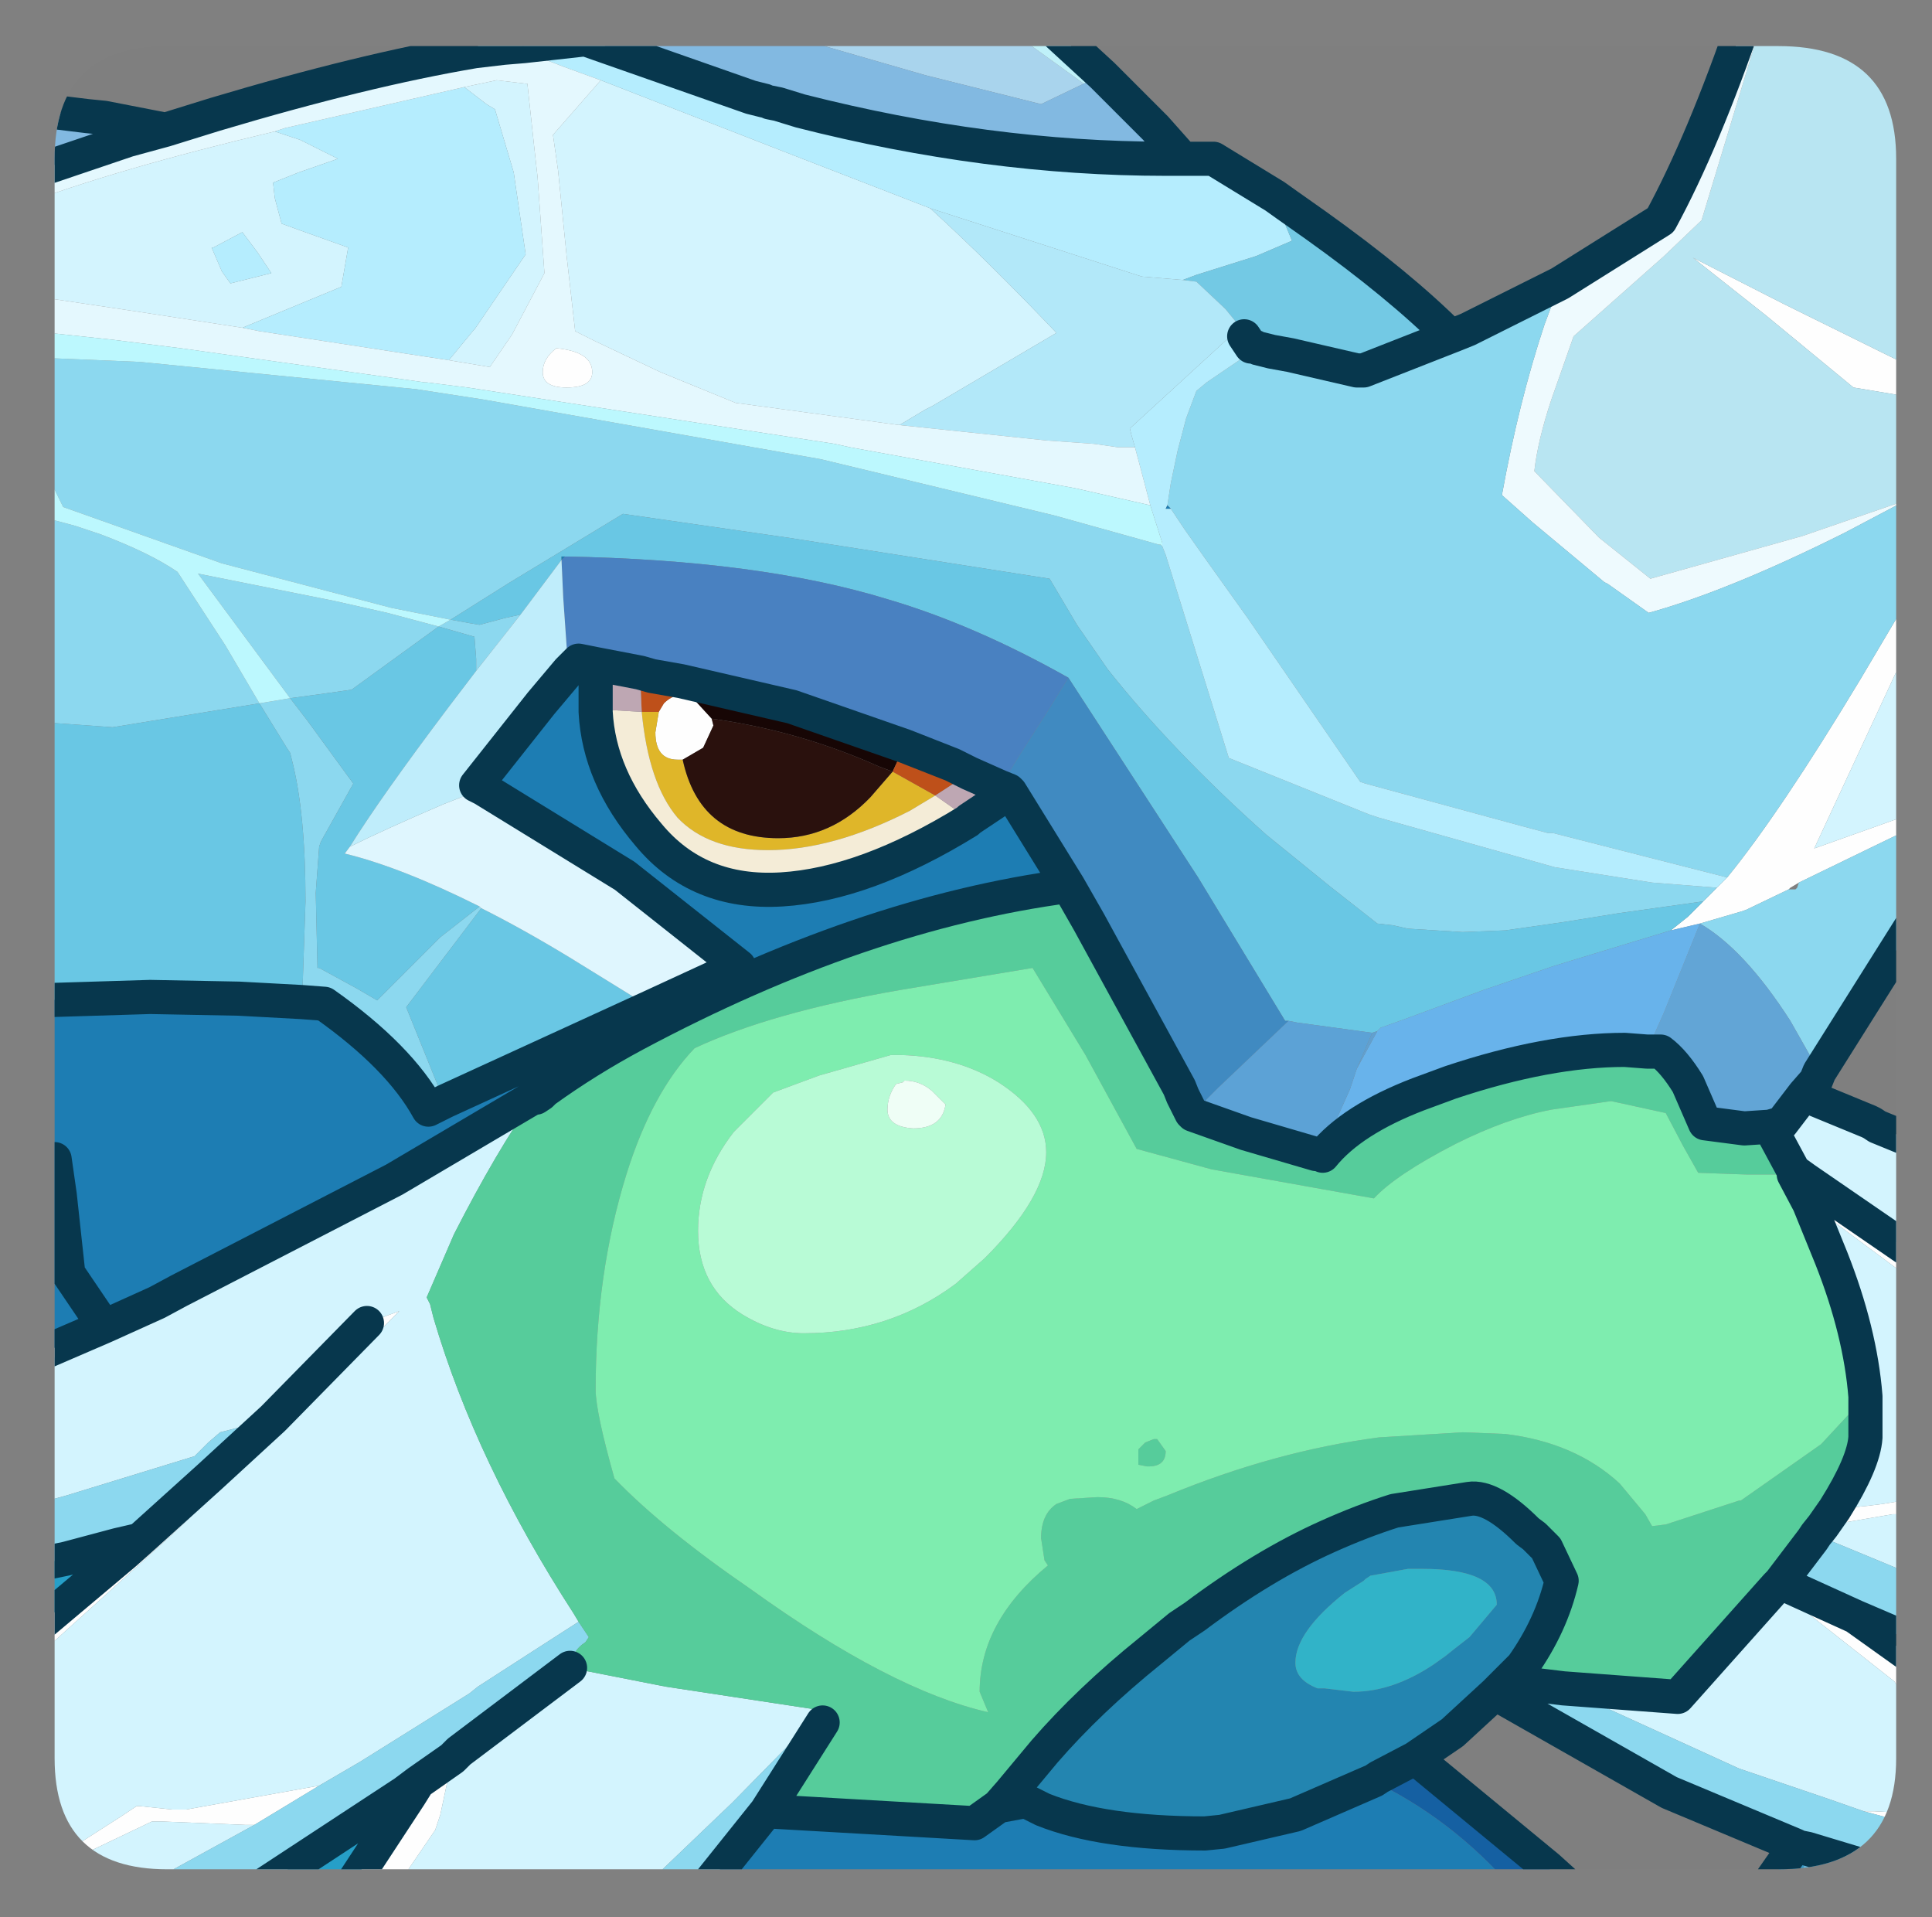<?xml version="1.0" encoding="UTF-8" standalone="no"?>
<svg xmlns:ffdec="https://www.free-decompiler.com/flash" xmlns:xlink="http://www.w3.org/1999/xlink" ffdec:objectType="frame" height="56.15px" width="56.6px" xmlns="http://www.w3.org/2000/svg">
  <rect width="100%" height="100%" fill="#808080" stroke="none"/>
  <g transform="matrix(1.0, 0.0, 0.0, 1.0, 1.6, 1.35)">
    <clipPath id="clipPath0" transform="matrix(1.0, 0.0, 0.0, 1.0, 0.0, 0.0)">
      <path d="M50.5 0.0 Q53.95 0.0 53.95 3.3 L53.95 50.15 Q53.95 53.4 50.5 53.4 L3.3 53.4 Q0.0 53.4 0.0 50.15 L0.0 3.3 Q0.0 0.0 3.3 0.0 L50.5 0.0" fill="#000000" fill-rule="evenodd" stroke="none"/>
    </clipPath>
    <g clip-path="url(#clipPath0)">
      <use ffdec:characterId="2" height="56.15" transform="matrix(1.0, 0.0, 0.0, 1.0, -1.6, -1.35)" width="56.6" xlink:href="#shape1"/>
    </g>
    <use ffdec:characterId="3" height="53.4" transform="matrix(1.0, 0.0, 0.0, 1.0, 0.0, 0.0)" width="53.95" xlink:href="#shape2"/>
  </g>
  <defs>
    <g id="shape1" transform="matrix(1.0, 0.0, 0.0, 1.0, 1.6, 1.35)">
      <path d="M54.5 9.45 L54.5 10.3 52.7 10.0 50.15 7.9 48.0 6.2 50.65 7.55 54.5 9.45 M54.5 15.85 L54.5 17.15 51.55 23.5 54.5 22.45 54.5 22.85 51.1 24.5 50.85 24.65 50.8 24.7 49.55 25.3 49.4 25.35 48.2 25.7 47.35 25.9 47.85 25.5 48.3 25.05 48.35 25.0 48.7 24.65 49.0 24.35 Q50.55 22.45 52.9 18.55 L54.5 15.85 M53.4 31.65 L54.5 32.1 54.5 32.2 53.4 31.65 M54.5 35.4 L54.5 36.2 51.4 33.9 50.95 33.05 50.95 32.95 51.3 33.2 54.5 35.4 M54.5 42.55 L54.5 43.1 54.2 43.0 53.85 43.0 51.8 43.35 52.15 42.85 53.15 42.75 53.55 42.7 54.45 42.55 54.5 42.55 M52.75 46.0 L54.5 47.25 54.5 48.9 54.45 48.8 53.9 47.9 50.6 45.3 50.45 45.1 50.55 45.0 52.75 46.0 M54.5 51.8 L54.5 52.1 53.0 51.7 53.3 51.7 54.2 51.75 54.5 51.8 M9.75 54.3 L8.4 54.3 10.4 51.25 10.65 50.85 11.65 50.15 11.3 51.8 11.15 52.25 9.75 54.3 M-1.1 53.9 L-1.1 53.7 -0.95 53.7 0.3 52.9 0.7 52.65 1.95 51.85 2.4 51.55 2.5 51.55 3.45 51.65 3.85 51.65 7.75 50.95 5.85 52.1 5.6 52.1 3.15 52.0 2.85 52.0 0.65 53.05 -0.5 53.65 -1.1 53.9 M-1.1 47.7 L-1.1 46.8 2.05 44.15 2.5 43.75 4.55 41.9 6.4 40.2 9.15 37.4 10.1 37.05 7.8 39.35 7.2 40.0 3.65 43.4 2.45 44.5 -1.1 47.7 M-1.1 39.0 L-1.1 38.6 1.45 37.5 3.0 36.8 1.5 37.6 -1.1 39.0 M18.55 19.0 L18.7 19.1 19.25 19.7 19.3 19.9 19.0 20.55 18.4 20.9 18.25 20.9 Q17.6 20.9 17.6 20.1 L17.7 19.5 17.85 19.25 Q18.05 19.05 18.3 19.0 L18.35 19.0 18.55 19.0 M15.0 10.0 Q14.3 10.0 14.3 9.55 14.3 9.15 14.7 8.85 15.75 8.95 15.75 9.55 15.75 10.0 15.0 10.0" fill="#ffffff" fill-rule="evenodd" stroke="none"/>
      <path d="M19.95 -0.85 L27.45 -0.85 30.15 1.1 28.9 1.7 25.5 0.85 19.95 -0.75 19.95 -0.85 M-1.1 2.6 L-1.1 1.8 0.95 2.05 1.45 2.1 -1.1 2.6" fill="#aad5ee" fill-rule="evenodd" stroke="none"/>
      <path d="M30.15 1.1 L27.45 -0.85 28.85 -0.85 30.7 0.85 30.15 1.1 M12.3 0.15 L13.0 -0.85 14.35 -0.85 13.75 0.0 13.15 0.05 12.3 0.15" fill="#c0f2fa" fill-rule="evenodd" stroke="none"/>
      <path d="M19.95 -0.85 L19.95 -0.75 25.5 0.85 28.9 1.7 30.15 1.1 30.7 0.85 32.25 2.4 33.05 3.3 32.85 3.3 32.55 3.3 Q27.35 3.3 21.85 1.9 L21.2 1.7 20.95 1.65 20.8 1.6 20.4 1.5 15.55 -0.2 13.75 0.0 14.35 -0.85 19.95 -0.85 M-1.1 3.85 L-1.1 2.6 1.45 2.1 3.25 2.45 2.15 2.75 -1.1 3.85" fill="#83bae2" fill-rule="evenodd" stroke="none"/>
      <path d="M54.5 17.15 L54.5 22.45 51.55 23.5 54.5 17.15 M51.25 30.7 L51.45 30.8 53.15 31.5 53.25 31.55 53.4 31.65 54.5 32.2 54.5 35.4 51.3 33.2 50.95 32.95 50.25 31.65 50.6 31.55 51.25 30.7 M54.5 36.2 L54.5 42.55 54.45 42.55 53.55 42.7 53.15 42.75 52.15 42.85 Q53.0 41.5 53.05 40.75 L53.05 39.55 Q52.9 37.65 52.05 35.5 L51.4 33.9 54.5 36.2 M54.5 43.1 L54.5 44.8 51.6 43.6 51.8 43.35 53.85 43.0 54.2 43.0 54.5 43.1 M54.5 48.9 L54.5 51.8 54.2 51.75 53.3 51.7 53.0 51.7 52.0 51.35 49.35 50.45 44.2 48.1 47.55 48.35 50.45 45.1 50.6 45.3 53.9 47.9 54.45 48.8 54.5 48.9 M16.85 54.3 L9.75 54.3 11.15 52.25 11.3 51.8 11.65 50.15 11.85 49.95 15.1 47.5 17.9 48.05 22.5 48.75 19.85 51.45 17.55 53.65 16.85 54.3 M1.85 54.3 L-1.1 54.3 -1.1 53.9 -0.5 53.65 0.65 53.05 2.85 52.0 3.15 52.0 5.6 52.1 5.85 52.1 2.3 54.05 Q2.05 54.2 1.85 54.3 M-1.1 53.7 L-1.1 47.7 2.45 44.5 3.65 43.4 7.2 40.0 7.8 39.35 10.1 37.05 9.15 37.4 6.4 40.2 4.85 40.6 4.5 40.9 4.35 41.05 4.1 41.3 0.35 42.45 -1.1 42.85 -1.1 39.0 1.5 37.6 3.0 36.8 3.4 36.55 3.65 36.45 9.95 33.2 14.1 30.75 14.1 30.8 14.05 30.8 Q12.95 32.35 11.7 34.8 L10.9 36.65 11.0 36.85 11.1 37.25 Q12.35 41.5 15.2 45.9 L15.35 46.15 13.95 47.05 12.4 48.05 12.15 48.25 8.95 50.25 7.75 50.95 3.85 51.65 3.45 51.65 2.5 51.55 2.4 51.55 1.95 51.85 0.7 52.65 0.3 52.9 -0.95 53.7 -1.1 53.7 M-1.1 7.25 L-1.1 4.7 Q1.8 3.6 6.45 2.5 L7.2 2.75 8.3 3.3 7.15 3.7 6.4 4.0 6.45 4.45 6.65 5.2 7.2 5.4 8.6 5.9 8.4 7.05 5.5 8.25 2.25 7.75 -1.1 7.25 M35.15 8.8 L35.25 8.85 35.2 8.9 35.15 8.8 M24.75 11.1 L19.95 10.45 17.75 9.55 15.85 8.65 15.25 8.35 15.0 6.15 14.75 3.65 14.6 2.6 16.0 1.0 21.65 3.2 25.65 4.75 Q27.35 6.3 29.35 8.4 L25.7 10.55 25.5 10.65 24.75 11.1 M12.0 1.2 L12.95 1.0 13.8 1.1 13.85 1.1 14.05 2.95 14.15 3.85 14.35 6.65 13.4 8.45 12.75 9.4 11.55 9.2 12.25 8.35 12.3 8.3 13.8 6.1 13.5 4.05 13.45 3.7 12.9 1.85 12.65 1.7 12.0 1.2 M5.95 6.05 L5.5 5.45 4.65 5.9 4.6 5.9 4.9 6.6 5.15 6.95 5.75 6.8 6.35 6.65 5.95 6.05 M3.0 36.8 L3.65 36.45 3.0 36.8" fill="#d4f5ff" fill-rule="evenodd" stroke="none"/>
      <path d="M50.05 -0.85 L54.5 -0.85 54.5 9.45 50.65 7.55 48.0 6.2 50.15 7.9 52.7 10.0 54.5 10.3 54.5 13.2 54.25 13.3 51.2 14.35 46.75 15.6 45.25 14.4 43.35 12.45 Q43.45 11.55 43.85 10.35 L44.5 8.5 47.15 6.15 48.25 5.1 50.05 -0.85 M45.5 15.75 L45.55 15.75 45.5 15.75 M35.1 8.8 L35.15 8.8 35.2 8.9 35.1 8.8" fill="#b9e6f3" fill-rule="evenodd" stroke="none"/>
      <path d="M44.1 6.95 L47.05 5.1 Q48.3 2.8 49.55 -0.85 L50.05 -0.85 48.25 5.1 47.15 6.15 44.5 8.5 43.85 10.35 Q43.45 11.55 43.35 12.45 L45.25 14.4 46.75 15.6 51.2 14.35 54.25 13.3 52.45 14.25 Q49.05 15.95 46.7 16.6 L45.5 15.75 45.4 15.7 43.6 14.2 43.3 13.95 42.4 13.15 Q42.9 10.4 43.65 8.15 L44.1 6.95 M45.5 15.75 L45.55 15.75 45.5 15.75" fill="#effbff" fill-rule="evenodd" stroke="none"/>
      <path d="M40.9 8.5 L41.4 8.3 44.1 6.95 43.65 8.15 Q42.9 10.4 42.4 13.15 L43.3 13.95 43.6 14.2 45.4 15.7 45.5 15.75 46.7 16.6 Q49.05 15.95 52.45 14.25 L54.25 13.3 54.5 13.2 54.5 15.85 52.9 18.55 Q50.55 22.45 49.0 24.35 L43.9 23.05 43.75 23.05 43.0 22.85 38.4 21.6 38.25 21.55 34.95 16.75 33.7 15.0 33.1 14.15 33.0 14.0 32.7 13.55 32.6 13.45 32.7 12.8 32.9 11.85 33.15 10.9 33.45 10.1 33.75 9.85 35.0 9.0 35.2 8.9 35.25 8.85 35.65 8.95 36.2 9.05 38.15 9.5 38.35 9.5 40.9 8.5 M54.5 22.85 L54.5 25.6 51.7 30.05 50.85 28.55 Q49.5 26.45 48.2 25.7 L49.4 25.35 49.55 25.3 50.8 24.7 51.0 24.7 51.05 24.65 51.1 24.5 54.5 22.85 M54.5 44.8 L54.5 46.75 52.75 46.0 50.55 45.0 51.5 43.75 51.6 43.6 54.5 44.8 M54.5 52.1 L54.5 53.75 51.35 52.8 51.1 52.75 51.0 52.7 47.3 51.15 42.2 48.25 42.55 47.9 44.2 48.1 49.35 50.45 52.0 51.35 53.0 51.7 54.5 52.1 M18.75 54.3 L16.85 54.3 17.55 53.65 19.85 51.45 22.5 48.75 22.55 48.75 22.5 49.1 20.85 51.7 19.05 53.95 18.9 54.1 18.75 54.3 M5.45 54.3 L1.85 54.3 Q2.05 54.2 2.3 54.05 L5.85 52.1 7.75 50.95 8.95 50.25 12.15 48.25 12.4 48.05 13.95 47.05 15.35 46.15 15.65 46.6 15.55 46.75 Q15.15 47.0 15.1 47.5 L11.85 49.95 11.65 50.15 10.65 50.85 10.25 51.15 5.45 54.3 M-1.1 44.6 L-1.1 42.85 0.35 42.45 4.1 41.3 4.35 41.05 4.5 40.9 4.85 40.6 6.4 40.2 4.55 41.9 2.5 43.75 1.85 43.9 0.35 44.3 -1.1 44.6 M-1.1 19.75 L-1.1 11.65 -0.15 13.85 0.6 14.05 1.35 14.3 Q2.8 14.85 3.6 15.4 L5.0 17.55 6.0 19.25 6.9 19.1 4.2 15.45 8.2 16.25 9.75 16.6 11.25 17.0 11.6 16.8 9.85 16.45 4.9 15.15 0.25 13.5 -0.65 11.65 -1.1 10.55 -1.1 9.1 2.5 9.25 10.6 10.05 12.55 10.35 22.45 12.1 29.3 13.75 32.35 14.6 32.4 14.6 32.45 14.65 32.55 14.9 34.4 20.85 38.5 22.5 38.8 22.6 43.95 24.05 46.8 24.5 48.7 24.65 48.35 25.0 48.3 25.05 45.8 25.4 44.25 25.65 42.5 25.9 41.25 25.95 39.65 25.85 39.2 25.75 38.75 25.7 37.35 24.6 35.5 23.1 Q32.75 20.65 30.85 18.25 L29.95 16.95 29.15 15.6 21.5 14.4 16.65 13.7 13.35 15.7 11.6 16.8 12.15 16.9 12.45 16.95 13.2 16.75 13.65 16.65 12.35 18.3 12.35 17.95 12.3 17.3 11.25 17.0 8.7 18.85 8.0 18.95 6.9 19.1 7.4 19.75 8.75 21.6 7.8 23.3 7.75 23.45 7.65 24.8 7.7 26.95 7.7 27.0 7.75 27.0 8.85 27.6 9.45 27.95 11.3 26.1 12.45 25.2 12.5 25.25 10.3 28.15 11.25 30.5 11.45 30.9 10.95 31.15 Q10.1 29.6 7.9 28.05 L7.25 28.0 7.35 25.05 Q7.35 22.45 6.95 20.9 L6.9 20.7 6.8 20.55 6.0 19.25 1.7 19.95 -1.1 19.75" fill="#8dd9f0" fill-rule="evenodd" stroke="none"/>
      <path d="M33.05 3.3 L33.95 3.3 35.75 4.4 35.75 4.5 36.25 5.7 35.2 6.15 33.45 6.7 33.05 6.85 31.85 6.75 25.65 4.75 21.65 3.2 16.0 1.0 14.9 0.6 Q14.15 0.3 13.6 0.15 L13.15 0.05 13.75 0.0 15.55 -0.2 20.4 1.5 20.8 1.6 20.95 1.65 21.2 1.7 21.85 1.9 Q27.35 3.3 32.55 3.3 L32.85 3.3 33.05 3.3 M32.7 13.55 L33.0 14.0 33.1 14.15 33.7 15.0 34.95 16.75 38.25 21.55 38.4 21.6 43.0 22.85 43.75 23.05 43.9 23.05 49.0 24.35 48.7 24.65 46.8 24.5 43.95 24.05 38.8 22.6 38.5 22.5 34.4 20.85 32.55 14.9 32.45 14.65 32.45 14.55 32.1 13.45 31.85 12.5 31.65 11.75 31.55 11.4 31.5 11.2 34.5 8.45 34.6 8.35 34.85 8.5 35.3 8.7 35.65 8.8 36.2 9.05 35.65 8.95 35.25 8.85 35.15 8.8 35.1 8.8 35.05 8.8 34.85 8.5 35.05 8.8 35.1 8.8 35.2 8.9 35.0 9.0 33.75 9.85 33.45 10.1 33.15 10.9 32.9 11.85 32.7 12.8 32.6 13.45 32.55 13.55 32.7 13.55 M11.55 9.2 L6.0 8.35 5.5 8.25 8.4 7.05 8.6 5.9 7.2 5.4 6.65 5.2 6.45 4.45 6.4 4.0 7.15 3.7 8.3 3.3 7.2 2.75 6.45 2.5 6.75 2.4 12.0 1.2 12.65 1.7 12.9 1.85 13.45 3.7 13.5 4.05 13.8 6.1 12.3 8.3 12.25 8.35 11.55 9.2 M5.95 6.05 L6.35 6.65 5.75 6.8 5.15 6.95 4.9 6.6 4.6 5.9 4.65 5.9 5.5 5.45 5.95 6.05" fill="#b6eeff" fill-rule="evenodd" stroke="none"/>
      <path d="M51.7 30.05 L51.6 30.3 51.25 30.7 50.6 31.55 50.25 31.65 49.5 31.7 48.35 31.55 47.85 30.4 Q47.45 29.75 47.05 29.45 L46.85 29.45 46.65 29.45 46.75 29.2 47.15 28.3 48.2 25.7 Q49.5 26.45 50.85 28.55 L51.7 30.05" fill="#62a6d7" fill-rule="evenodd" stroke="none"/>
      <path d="M50.95 32.95 L50.95 33.05 50.3 33.05 49.55 33.05 48.15 33.0 47.7 32.2 47.2 31.25 45.6 30.9 43.85 31.15 Q42.55 31.4 41.05 32.15 39.3 33.05 38.65 33.75 L33.9 32.9 31.7 32.3 30.2 29.55 28.65 27.0 24.75 27.65 Q21.0 28.3 18.75 29.35 17.5 30.65 16.75 33.05 15.85 35.95 15.85 39.35 15.85 40.0 16.4 41.95 17.85 43.45 20.4 45.2 24.5 48.15 27.35 48.8 L27.1 48.2 Q27.1 46.15 29.1 44.5 L29.0 44.35 28.9 43.7 Q28.9 43.0 29.35 42.7 L29.75 42.55 30.55 42.5 Q31.25 42.5 31.7 42.85 L32.2 42.6 32.6 42.45 Q35.75 41.15 38.8 40.75 L41.25 40.6 42.5 40.65 Q44.55 40.9 45.85 42.1 L46.6 43.0 46.8 43.35 47.2 43.3 49.35 42.6 49.4 42.6 51.75 40.95 53.05 39.55 53.05 40.75 Q53.0 41.5 52.15 42.85 L51.8 43.35 51.6 43.6 51.5 43.75 50.55 45.0 50.45 45.1 47.55 48.35 44.2 48.1 42.55 47.9 43.0 47.45 Q43.85 46.25 44.15 44.95 L43.7 44.0 43.35 43.65 43.15 43.5 Q42.1 42.45 41.45 42.55 L39.25 42.9 Q38.3 43.2 37.3 43.65 35.4 44.5 33.4 46.0 L32.95 46.3 32.1 47.0 Q30.3 48.45 29.0 49.95 L28.0 51.15 27.65 51.55 26.95 52.05 20.85 51.7 22.5 49.1 22.55 48.75 22.5 48.75 17.9 48.05 15.1 47.5 Q15.15 47.0 15.55 46.75 L15.65 46.6 15.35 46.15 15.2 45.9 Q12.35 41.5 11.1 37.25 L11.0 36.85 10.9 36.65 11.7 34.8 Q12.95 32.35 14.05 30.8 L14.1 30.8 14.25 30.7 14.35 30.6 Q15.6 29.7 17.0 28.95 23.65 25.4 29.7 24.6 L30.3 25.65 32.95 30.5 33.05 30.75 33.3 31.25 33.35 31.3 34.9 31.85 36.95 32.45 37.1 32.45 37.15 32.5 Q38.0 31.45 39.95 30.7 L40.9 30.35 Q43.75 29.4 46.0 29.4 L46.65 29.45 46.85 29.45 47.05 29.45 Q47.45 29.75 47.85 30.4 L48.35 31.55 49.5 31.7 50.25 31.65 50.95 32.95 M31.95 40.9 L32.2 40.8 32.3 40.8 32.55 41.15 Q32.55 41.6 32.05 41.6 L32.0 41.6 31.75 41.55 31.75 41.1 31.85 41.0 31.95 40.9" fill="#56cd9c" fill-rule="evenodd" stroke="none"/>
      <path d="M50.95 33.05 L51.4 33.9 52.05 35.5 Q52.9 37.65 53.05 39.55 L51.75 40.95 49.4 42.6 49.35 42.6 47.2 43.3 46.8 43.35 46.6 43.0 45.85 42.1 Q44.55 40.9 42.5 40.65 L41.25 40.6 38.8 40.75 Q35.75 41.15 32.6 42.45 L32.2 42.6 31.7 42.85 Q31.25 42.5 30.55 42.5 L29.75 42.55 29.35 42.7 Q28.9 43.0 28.9 43.7 L29.0 44.35 29.1 44.5 Q27.1 46.15 27.1 48.2 L27.35 48.8 Q24.5 48.15 20.4 45.2 17.85 43.45 16.4 41.95 15.85 40.0 15.85 39.35 15.85 35.95 16.75 33.05 17.5 30.65 18.75 29.35 21.0 28.3 24.75 27.65 L28.65 27.0 30.2 29.55 31.7 32.3 33.9 32.9 38.65 33.75 Q39.3 33.05 41.05 32.15 42.55 31.4 43.85 31.15 L45.6 30.9 47.2 31.25 47.7 32.2 48.15 33.0 49.55 33.05 50.3 33.05 50.95 33.05 M18.85 34.7 Q18.85 36.35 20.15 37.15 21.05 37.7 21.95 37.7 24.45 37.7 26.4 36.25 L27.25 35.5 Q29.05 33.7 29.05 32.4 29.05 31.25 27.65 30.35 26.45 29.6 24.8 29.55 L24.5 29.55 22.4 30.15 21.05 30.65 19.9 31.8 Q18.85 33.15 18.85 34.7 M31.95 40.9 L31.85 41.0 31.75 41.1 31.75 41.55 32.0 41.6 32.05 41.6 Q32.55 41.6 32.55 41.15 L32.3 40.8 32.2 40.8 31.95 40.9" fill="#7eeeb0" fill-rule="evenodd" stroke="none"/>
      <path d="M-1.1 24.6 L-1.1 19.75 1.7 19.95 6.0 19.25 6.8 20.55 6.9 20.7 6.95 20.9 Q7.35 22.45 7.35 25.05 L7.25 28.0 5.4 27.9 2.8 27.85 -0.45 27.95 -1.05 28.0 -1.0 24.5 -1.1 24.6 M48.3 25.05 L47.85 25.5 47.35 25.9 44.55 26.75 43.9 26.95 41.85 27.65 39.55 28.5 38.85 28.75 38.75 28.85 38.6 28.9 36.4 28.6 36.15 28.55 36.05 28.55 33.5 24.35 29.7 18.5 Q26.95 16.95 24.4 16.2 20.65 15.05 14.95 14.95 L14.85 14.95 14.85 15.05 13.65 16.65 13.2 16.75 12.45 16.95 12.15 16.9 11.6 16.8 13.35 15.7 16.65 13.7 21.5 14.4 29.15 15.6 29.95 16.95 30.85 18.25 Q32.75 20.65 35.5 23.1 L37.35 24.6 38.75 25.7 39.2 25.75 39.65 25.85 41.25 25.95 42.5 25.9 44.25 25.65 45.8 25.4 48.3 25.05 M17.45 28.15 L11.45 30.9 11.25 30.5 10.3 28.15 12.5 25.25 Q13.7 25.85 15.1 26.7 L17.45 28.15 M6.9 19.1 L8.0 18.95 8.7 18.85 11.25 17.0 12.3 17.3 12.35 17.95 12.35 18.3 11.55 19.35 Q9.55 22.0 8.65 23.45 L8.5 23.65 Q10.15 24.05 12.45 25.2 L11.3 26.1 9.45 27.95 8.85 27.6 7.75 27.0 7.7 27.0 7.7 26.95 7.65 24.8 7.75 23.45 7.8 23.3 8.75 21.6 7.4 19.75 6.9 19.1" fill="#69c8e5" fill-rule="evenodd" stroke="none"/>
      <path d="M47.35 25.9 L48.2 25.7 47.15 28.3 46.75 29.2 46.65 29.45 46.0 29.4 Q43.75 29.4 40.9 30.35 L39.95 30.7 Q38.0 31.45 37.15 32.5 L37.1 32.45 37.95 30.55 38.15 29.95 38.75 28.85 38.85 28.75 39.55 28.5 41.85 27.65 43.9 26.95 44.55 26.75 47.35 25.9" fill="#68b4ec" fill-rule="evenodd" stroke="none"/>
      <path d="M42.2 48.25 L40.95 49.4 39.85 50.15 38.8 50.7 38.65 50.8 36.35 51.8 34.2 52.3 33.7 52.35 Q30.7 52.35 28.95 51.65 L28.45 51.4 28.0 51.15 29.0 49.95 Q30.3 48.45 32.1 47.0 L32.95 46.3 33.4 46.0 Q35.4 44.5 37.3 43.65 38.3 43.2 39.25 42.9 L41.45 42.55 Q42.1 42.45 43.15 43.5 L43.35 43.65 43.7 44.0 44.15 44.95 Q43.85 46.25 43.0 47.45 L42.55 47.9 42.2 48.25 M41.45 46.6 L42.25 45.65 Q42.25 44.6 40.05 44.6 L39.65 44.6 38.55 44.8 38.4 44.9 38.35 44.95 37.8 45.3 Q36.35 46.45 36.35 47.35 36.35 47.85 37.0 48.1 L37.2 48.1 38.05 48.2 Q39.2 48.2 40.4 47.4 L40.75 47.15 41.0 46.95 41.45 46.6" fill="#2386b1" fill-rule="evenodd" stroke="none"/>
      <path d="M41.45 46.6 L41.0 46.95 40.75 47.15 40.4 47.4 Q39.2 48.2 38.05 48.2 L37.2 48.1 37.0 48.1 Q36.35 47.85 36.35 47.35 36.35 46.45 37.8 45.3 L38.35 44.95 38.4 44.9 38.55 44.8 39.65 44.6 40.05 44.6 Q42.25 44.6 42.25 45.65 L41.45 46.6" fill="#31b4c9" fill-rule="evenodd" stroke="none"/>
      <path d="M54.5 53.75 L54.5 54.3 51.05 54.3 51.35 52.8 54.5 53.75" fill="#64bae0" fill-rule="evenodd" stroke="none"/>
      <path d="M35.75 4.4 L36.1 4.65 36.95 5.25 Q39.4 7.0 40.9 8.5 L38.35 9.5 38.15 9.5 36.2 9.05 35.65 8.8 35.3 8.7 34.85 8.5 34.6 8.35 34.75 8.25 34.3 7.7 33.45 6.9 33.05 6.85 33.45 6.7 35.2 6.15 36.25 5.7 35.75 4.5 35.75 4.4" fill="#73cae5" fill-rule="evenodd" stroke="none"/>
      <path d="M33.05 6.85 L33.45 6.9 34.3 7.7 34.75 8.25 34.6 8.35 34.5 8.45 31.5 11.2 31.55 11.4 31.65 11.75 31.15 11.75 30.45 11.65 29.05 11.55 24.75 11.1 25.5 10.65 25.7 10.55 29.35 8.4 Q27.35 6.3 25.65 4.75 L31.85 6.75 33.05 6.85" fill="#b3e9fa" fill-rule="evenodd" stroke="none"/>
      <path d="M-1.1 8.3 L-1.1 7.25 2.25 7.75 5.5 8.25 6.0 8.35 11.55 9.2 12.75 9.4 13.4 8.45 14.35 6.65 14.15 3.85 14.05 2.95 13.85 1.1 13.8 1.1 12.95 1.0 12.0 1.2 6.75 2.4 6.45 2.5 Q1.8 3.6 -1.1 4.7 L-1.1 3.85 2.15 2.75 3.25 2.45 4.7 2.0 Q9.05 0.7 12.3 0.15 L13.15 0.05 13.6 0.15 Q14.15 0.3 14.9 0.6 L16.0 1.0 14.6 2.6 14.75 3.65 15.0 6.15 15.25 8.35 15.85 8.65 17.75 9.55 19.95 10.45 24.75 11.1 29.05 11.55 30.45 11.65 31.15 11.75 31.65 11.75 31.85 12.5 32.1 13.45 29.9 12.95 23.3 11.75 22.85 11.65 12.1 10.0 10.9 9.85 10.85 9.85 3.7 8.85 1.7 8.6 -1.1 8.3 M15.0 10.0 Q15.75 10.0 15.75 9.55 15.75 8.95 14.7 8.85 14.3 9.15 14.3 9.55 14.3 10.0 15.0 10.0" fill="#e5f9ff" fill-rule="evenodd" stroke="none"/>
      <path d="M-1.1 11.65 L-1.1 10.55 -0.65 11.65 0.25 13.5 4.9 15.15 9.85 16.45 11.6 16.8 11.25 17.0 9.75 16.6 8.2 16.25 4.2 15.45 6.9 19.1 6.0 19.25 5.0 17.55 3.6 15.4 Q2.8 14.85 1.35 14.3 L0.6 14.05 -0.15 13.85 -1.1 11.65 M-1.1 9.1 L-1.1 8.3 1.7 8.6 3.7 8.85 10.85 9.85 10.9 9.85 12.1 10.0 22.85 11.65 23.3 11.75 29.9 12.95 32.1 13.45 32.45 14.55 32.45 14.65 32.4 14.6 32.35 14.6 29.3 13.75 22.45 12.1 12.55 10.35 10.6 10.05 2.5 9.25 -1.1 9.1" fill="#bdf9ff" fill-rule="evenodd" stroke="none"/>
      <path d="M18.4 20.9 Q18.9 23.2 21.2 23.2 22.75 23.2 23.9 22.0 L24.55 21.25 25.8 21.95 25.05 22.4 Q22.8 23.55 20.9 23.55 19.15 23.55 18.25 22.6 17.4 21.6 17.2 19.5 L17.7 19.5 17.6 20.1 Q17.6 20.9 18.25 20.9 L18.4 20.9" fill="#e0b729" fill-rule="evenodd" stroke="none"/>
      <path d="M19.25 19.7 Q21.8 20.05 24.15 21.1 L24.55 21.25 23.9 22.0 Q22.75 23.2 21.2 23.2 18.9 23.2 18.4 20.9 L19.0 20.55 19.3 19.9 19.25 19.7" fill="#2a110d" fill-rule="evenodd" stroke="none"/>
      <path d="M18.35 18.6 L21.6 19.35 24.9 20.5 24.55 21.25 24.15 21.1 Q21.8 20.05 19.25 19.7 L18.7 19.1 18.55 19.0 18.45 18.95 18.35 19.0 18.3 18.95 18.35 18.6" fill="#170605" fill-rule="evenodd" stroke="none"/>
      <path d="M18.35 18.6 L18.3 18.95 18.3 19.0 Q18.05 19.05 17.85 19.25 L17.7 19.5 17.2 19.5 17.15 18.35 17.5 18.45 18.35 18.6 M24.55 21.25 L24.9 20.5 26.3 21.05 26.8 21.3 25.8 21.95 24.55 21.25" fill="#bf501a" fill-rule="evenodd" stroke="none"/>
      <path d="M17.2 19.5 Q17.4 21.6 18.25 22.6 19.15 23.55 20.9 23.55 22.8 23.55 25.05 22.4 L25.8 21.95 26.8 22.65 26.75 22.7 Q23.75 24.55 21.3 24.7 18.85 24.85 17.4 23.1 15.95 21.4 15.85 19.5 L16.35 19.45 17.2 19.5" fill="#f5edd8" fill-rule="evenodd" stroke="none"/>
      <path d="M14.95 14.95 Q20.65 15.05 24.4 16.2 26.95 16.95 29.7 18.5 L29.05 19.55 28.25 20.8 27.7 21.7 26.8 21.3 26.3 21.05 24.9 20.5 21.6 19.35 18.35 18.6 17.5 18.45 17.15 18.35 15.85 18.1 15.35 18.0 15.05 18.3 14.9 16.15 14.85 15.05 14.95 14.95" fill="#4982c2" fill-rule="evenodd" stroke="none"/>
      <path d="M33.35 31.3 L33.3 31.25 33.05 30.75 32.95 30.5 30.3 25.65 29.7 24.6 28.0 21.85 27.95 21.8 27.7 21.7 28.25 20.8 29.05 19.55 29.7 18.5 33.5 24.35 36.05 28.55 36.15 28.55 34.1 30.5 33.75 30.85 33.35 31.3" fill="#408bc2" fill-rule="evenodd" stroke="none"/>
      <path d="M26.8 21.3 L27.7 21.7 27.95 21.8 28.0 21.85 26.8 22.65 25.8 21.95 26.8 21.3 M15.85 19.5 L15.85 18.35 15.85 18.1 17.15 18.35 17.2 19.5 16.35 19.45 15.85 19.5" fill="#bfa8b4" fill-rule="evenodd" stroke="none"/>
      <path d="M43.0 54.3 L18.75 54.3 18.9 54.1 19.6 54.0 19.05 53.95 20.85 51.7 26.95 52.05 27.65 51.55 28.0 51.15 28.45 51.4 28.95 51.65 Q30.7 52.35 33.7 52.35 L34.2 52.3 36.35 51.8 38.65 50.8 38.8 50.9 Q41.2 52.1 43.0 54.3 M-1.1 38.6 L-1.1 24.6 -1.0 24.5 -1.05 28.0 -0.45 27.95 2.8 27.85 5.4 27.9 7.25 28.0 7.9 28.05 Q10.1 29.6 10.95 31.15 L11.45 30.9 17.45 28.15 20.05 26.95 16.7 24.3 12.55 21.75 12.35 21.65 14.25 19.25 15.05 18.3 15.35 18.0 15.85 18.1 15.85 18.35 15.85 19.5 Q15.95 21.4 17.4 23.1 18.85 24.85 21.3 24.7 23.75 24.55 26.75 22.7 L26.8 22.65 28.0 21.85 29.7 24.6 Q23.65 25.4 17.0 28.95 15.6 29.7 14.35 30.6 L14.25 30.7 14.1 30.8 14.1 30.75 9.95 33.2 3.65 36.45 3.4 36.55 3.0 36.8 1.45 37.5 -1.1 38.6 M14.85 15.05 L14.85 14.95 14.95 14.95 14.85 15.05 M32.6 13.45 L32.7 13.55 32.55 13.55 32.6 13.45 M18.3 18.95 L18.35 19.0 18.45 18.95 18.55 19.0 18.35 19.0 18.3 19.0 18.3 18.95 M14.25 30.7 L14.1 30.75 14.25 30.7 M0.0 32.6 L0.15 33.65 0.4 35.95 1.45 37.5 0.4 35.95 0.15 33.65 0.0 32.6 M2.5 43.75 L2.05 44.15 1.85 43.9 2.5 43.75 M27.65 51.55 L28.45 51.4 27.65 51.55 M10.65 50.85 L10.4 51.25 10.25 51.15 10.65 50.85" fill="#1d7db4" fill-rule="evenodd" stroke="none"/>
      <path d="M12.55 21.75 L16.7 24.3 20.05 26.95 17.45 28.15 15.1 26.7 Q13.7 25.85 12.5 25.25 L12.45 25.2 Q10.15 24.05 8.5 23.65 L8.65 23.45 Q9.65 22.95 11.4 22.2 L12.55 21.75" fill="#e0f7ff" fill-rule="evenodd" stroke="none"/>
      <path d="M13.65 16.65 L14.85 15.05 14.9 16.15 15.05 18.3 14.25 19.25 12.35 21.65 12.55 21.75 11.4 22.2 Q9.65 22.95 8.65 23.45 9.55 22.0 11.55 19.35 L12.35 18.3 13.65 16.65" fill="#c0eefc" fill-rule="evenodd" stroke="none"/>
      <path d="M18.85 34.7 Q18.85 33.15 19.9 31.8 L21.05 30.65 22.4 30.15 24.5 29.55 24.8 29.55 Q26.45 29.6 27.65 30.35 29.05 31.25 29.05 32.4 29.05 33.7 27.25 35.5 L26.4 36.25 Q24.45 37.7 21.95 37.7 21.05 37.7 20.15 37.15 18.85 36.35 18.85 34.7 M24.65 30.4 Q24.4 30.75 24.4 31.15 24.4 31.65 25.15 31.7 26.0 31.7 26.1 31.0 L25.7 30.6 Q25.35 30.3 24.9 30.3 L24.85 30.35 24.65 30.4" fill="#b9fcd7" fill-rule="evenodd" stroke="none"/>
      <path d="M8.4 54.3 L5.45 54.3 10.25 51.15 10.4 51.25 8.4 54.3 M-1.1 46.8 L-1.1 44.6 0.35 44.3 1.85 43.9 2.05 44.15 -1.1 46.8 M18.9 54.1 L19.05 53.95 19.6 54.0 18.9 54.1" fill="#26a0c9" fill-rule="evenodd" stroke="none"/>
      <path d="M37.1 32.45 L36.95 32.45 34.9 31.85 33.35 31.3 33.75 30.85 34.1 30.5 36.15 28.55 36.4 28.6 38.6 28.9 38.15 29.95 37.95 30.55 37.1 32.45" fill="#5ca3d7" fill-rule="evenodd" stroke="none"/>
      <path d="M38.6 28.9 L38.75 28.85 38.15 29.95 38.6 28.9" fill="#61a1d0" fill-rule="evenodd" stroke="none"/>
      <path d="M24.65 30.4 L24.85 30.35 24.9 30.3 Q25.35 30.3 25.7 30.6 L26.1 31.0 Q26.0 31.7 25.15 31.7 24.4 31.65 24.4 31.15 24.4 30.75 24.65 30.4" fill="#f0fff7" fill-rule="evenodd" stroke="none"/>
      <path d="M39.85 50.15 L39.9 50.2 40.05 50.3 43.75 53.35 44.8 54.3 43.0 54.3 Q41.2 52.1 38.8 50.9 L38.65 50.8 38.8 50.7 39.85 50.15" fill="#1560a3" fill-rule="evenodd" stroke="none"/>
      <path d="M51.05 54.3 L50.0 54.3 50.3 53.7 51.0 52.7 51.1 52.75 51.35 52.8 51.05 54.3" fill="#399cc9" fill-rule="evenodd" stroke="none"/>
      <path d="M28.85 -0.85 L30.7 0.85 32.25 2.4 33.05 3.3 33.95 3.3 35.75 4.4 36.1 4.65 36.95 5.25 Q39.4 7.0 40.9 8.5 L41.4 8.3 44.1 6.95 47.05 5.1 Q48.3 2.8 49.55 -0.85 M54.5 25.6 L51.7 30.05 51.6 30.3 51.25 30.7 51.45 30.8 53.15 31.5 53.25 31.55 53.4 31.65 54.5 32.1 M54.5 46.75 L52.75 46.0 54.5 47.25 M50.0 54.3 L50.3 53.7 51.0 52.7 47.3 51.15 42.2 48.25 40.95 49.4 39.85 50.15 39.9 50.2 40.05 50.3 43.75 53.35 44.8 54.3 M-1.1 1.8 L0.95 2.05 1.45 2.1 3.25 2.45 4.7 2.0 Q9.05 0.7 12.3 0.15 L13.0 -0.85 M50.95 33.05 L51.4 33.9 52.05 35.5 Q52.9 37.65 53.05 39.55 L53.05 40.75 Q53.0 41.5 52.15 42.85 L51.8 43.35 51.6 43.6 51.5 43.75 50.55 45.0 50.45 45.1 47.55 48.35 44.2 48.1 42.55 47.9 42.2 48.25 M50.95 32.95 L51.3 33.2 54.5 35.4 M50.95 32.95 L50.95 33.05 M46.65 29.45 L46.0 29.4 Q43.75 29.4 40.9 30.35 L39.95 30.7 Q38.0 31.45 37.15 32.5 L37.1 32.45 36.95 32.45 34.9 31.85 33.35 31.3 33.3 31.25 33.05 30.75 32.95 30.5 30.3 25.65 29.7 24.6 Q23.65 25.4 17.0 28.95 15.6 29.7 14.35 30.6 L14.25 30.7 14.1 30.8 14.05 30.8 M22.5 49.1 L20.85 51.7 26.95 52.05 27.65 51.55 28.0 51.15 29.0 49.95 Q30.3 48.45 32.1 47.0 L32.95 46.3 33.4 46.0 Q35.4 44.5 37.3 43.65 38.3 43.2 39.25 42.9 L41.45 42.55 Q42.1 42.45 43.15 43.5 L43.35 43.65 43.7 44.0 44.15 44.95 Q43.85 46.25 43.0 47.45 L42.55 47.9 M50.25 31.65 L49.5 31.7 48.35 31.55 47.85 30.4 Q47.45 29.75 47.05 29.45 L46.85 29.45 46.65 29.45 M51.25 30.7 L50.6 31.55 50.25 31.65 50.95 32.95 M52.75 46.0 L50.55 45.0 M36.2 9.05 L38.15 9.5 38.35 9.5 40.9 8.5 M20.95 1.65 L21.2 1.7 21.85 1.9 Q27.35 3.3 32.55 3.3 L32.85 3.3 33.05 3.3 M34.85 8.5 L35.05 8.8 35.1 8.8 35.15 8.8 35.25 8.85 35.65 8.95 36.2 9.05 M13.15 0.05 L12.3 0.15 M13.75 0.0 L15.55 -0.2 20.4 1.5 20.8 1.6 M24.9 20.5 L21.6 19.35 18.35 18.6 17.5 18.45 17.15 18.35 15.85 18.1 15.35 18.0 15.05 18.3 14.25 19.25 12.35 21.65 12.55 21.75 16.7 24.3 20.05 26.95 17.45 28.15 11.45 30.9 10.95 31.15 Q10.1 29.6 7.9 28.05 L7.25 28.0 5.4 27.9 2.8 27.85 -0.45 27.95 -1.05 28.0 -1.0 24.5 -1.1 24.6 M24.9 20.5 L26.3 21.05 26.8 21.3 27.7 21.7 27.95 21.8 28.0 21.85 29.7 24.6 M26.8 22.65 L28.0 21.85 M26.8 22.65 L26.75 22.7 Q23.75 24.55 21.3 24.7 18.85 24.85 17.4 23.1 15.95 21.4 15.85 19.5 L15.85 18.35 15.85 18.1 M13.15 0.05 L13.75 0.0 M3.25 2.45 L2.15 2.75 -1.1 3.85 M14.1 30.75 L14.25 30.7 M14.1 30.75 L9.95 33.2 3.65 36.45 3.0 36.8 1.45 37.5 -1.1 38.6 M1.45 37.5 L0.4 35.95 0.15 33.65 0.0 32.6 M6.4 40.2 L9.15 37.4 M6.4 40.2 L4.55 41.9 2.5 43.75 2.05 44.15 -1.1 46.8 M-1.1 44.6 L0.35 44.3 1.85 43.9 2.5 43.75 M38.65 50.8 L36.35 51.8 34.2 52.3 33.7 52.35 Q30.7 52.35 28.95 51.65 L28.45 51.4 27.65 51.55 M39.85 50.15 L38.8 50.7 38.65 50.8 M28.45 51.4 L28.0 51.15 M19.05 53.95 L18.9 54.1 18.75 54.3 M19.05 53.95 L20.85 51.7 M15.1 47.5 L11.85 49.95 11.65 50.15 10.65 50.85 10.4 51.25 8.4 54.3 M10.65 50.85 L10.25 51.15 5.45 54.3 M51.0 52.7 L51.1 52.75 51.35 52.8 54.5 53.75" fill="none" stroke="#07374d" stroke-linecap="round" stroke-linejoin="round" stroke-width="1.0"/>
    </g>
    <g id="shape2" transform="matrix(1.0, 0.0, 0.0, 1.0, 0.0, 0.0)">
      <path d="M50.5 0.0 Q53.95 0.0 53.95 3.3 L53.95 50.15 Q53.95 53.4 50.5 53.4 L3.3 53.4 Q0.0 53.4 0.0 50.15 L0.0 3.3 Q0.0 0.0 3.3 0.0 L50.5 0.0" fill="#000000" fill-opacity="0.004" fill-rule="evenodd" stroke="none"/>
    </g>
  </defs>
</svg>
